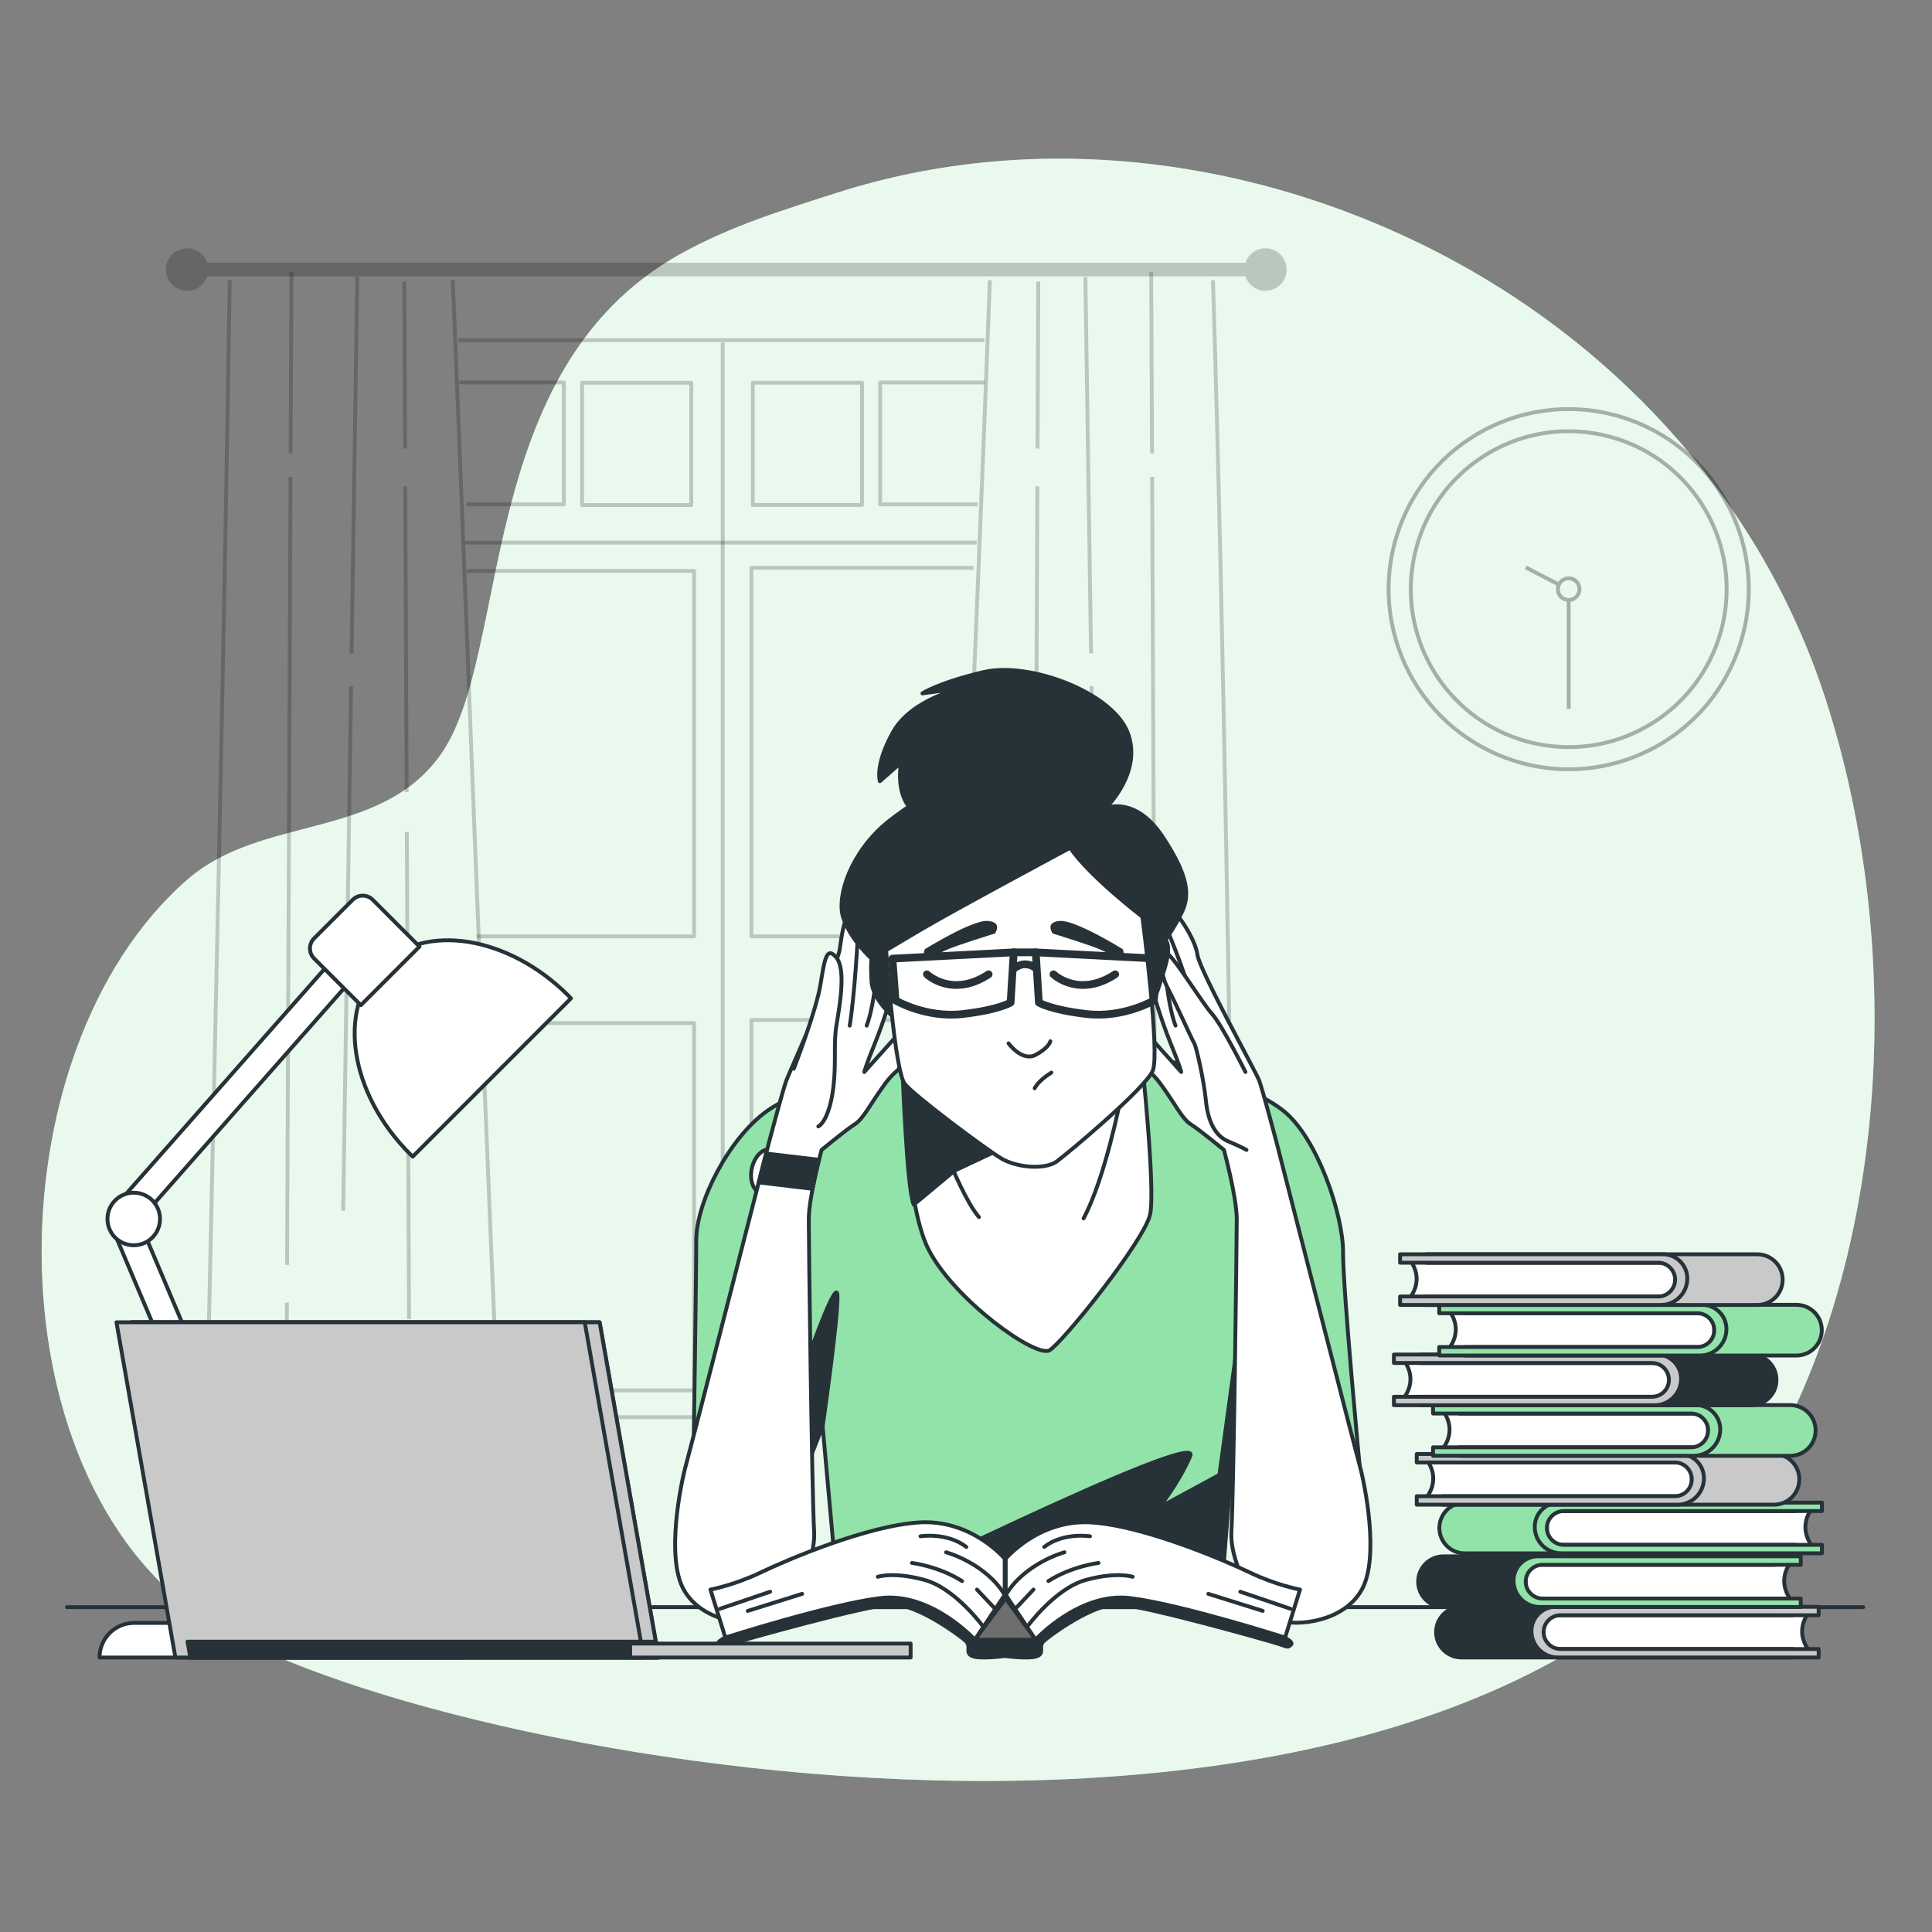 <svg xmlns="http://www.w3.org/2000/svg" viewBox="0 0 500 500"><rect x="0" y="0" width="500" height="500" fill="#808080" stroke="none"/><g id="background-simple"><g><path d="M462.01,369.56c27.74-55.46,29.61-129.36,10.46-188.6-16.49-51.01-53.18-89.91-95.56-113.08-49.17-26.88-107.78-34.88-160.55-17.91-13.88,4.46-27.4,8.55-40.48,15.88-53.65,30.05-43.3,104.1-62.12,129.85-15.84,21.67-46.12,15.28-65.21,31.89C-2.97,272.4-3.11,385.67,56.34,421.07c63.06,37.56,336.96,85.85,405.67-51.51Z" style="fill:#92E3A9;"></path><path d="M462.01,369.56c27.74-55.46,29.61-129.36,10.46-188.6-16.49-51.01-53.18-89.91-95.56-113.08-49.17-26.88-107.78-34.88-160.55-17.91-13.88,4.46-27.4,8.55-40.48,15.88-53.65,30.05-43.3,104.1-62.12,129.85-15.84,21.67-46.12,15.28-65.21,31.89C-2.97,272.4-3.11,385.67,56.34,421.07c63.06,37.56,336.96,85.85,405.67-51.51Z" style="fill:#fff; opacity:.8;"></path></g></g><g id="Clock"><g style="opacity:.3;"><circle cx="405.97" cy="152.47" r="46.6" transform="translate(-27.58 161.98) rotate(-21.84)" style="fill:none; stroke:#000; stroke-linejoin:round;"></circle><circle cx="405.97" cy="152.47" r="40.87" transform="translate(189.65 528.32) rotate(-80.66)" style="fill:none; stroke:#000; stroke-linejoin:round;"></circle><circle cx="405.97" cy="152.47" r="2.8" style="fill:none; stroke:#000; stroke-linejoin:round;"></circle><line x1="405.97" y1="155.27" x2="405.97" y2="183.45" style="fill:none; stroke:#000; stroke-linejoin:round;"></line><line x1="394.83" y1="146.83" x2="403.25" y2="151.19" style="fill:none; stroke:#000; stroke-linejoin:round;"></line></g></g><g id="Window"><g><path d="M327.49,64.26c-2.42,0-4.45,1.57-5.18,3.74H53.63c-.74-2.17-2.77-3.74-5.19-3.74-3.04,0-5.5,2.46-5.5,5.5s2.46,5.5,5.5,5.5c2.42,0,4.45-1.57,5.19-3.74H322.3c.74,2.17,2.77,3.74,5.18,3.74,3.04,0,5.5-2.46,5.5-5.5s-2.46-5.5-5.5-5.5Z" style="opacity:.2;"></path><g style="opacity:.2;"><path d="M117.18,72.51c3.83,93.15,7.18,187.18,11.19,279.99l-.4,18.19s-17.22,0-26.28,.91c-9.06,.91-23.11,.91-33.08,.91s-15.41-3.63-15.41-3.63l.65-16.4c2.01-92.76,4.18-186.8,5.6-279.96" style="fill:none; stroke:#000; stroke-linejoin:round;"></path><line x1="74.25" y1="337.1" x2="74.2" y2="348.06" style="fill:none; stroke:#000; stroke-linejoin:round;"></line><line x1="75.19" y1="123.41" x2="74.29" y2="327.36" style="fill:none; stroke:#000; stroke-linejoin:round;"></line><line x1="75.42" y1="70.44" x2="75.21" y2="117.32" style="fill:none; stroke:#000; stroke-linejoin:round;"></line><line x1="90.86" y1="177.58" x2="88.81" y2="313.36" style="fill:none; stroke:#000; stroke-linejoin:round;"></line><line x1="92.46" y1="71.66" x2="90.99" y2="169.09" style="fill:none; stroke:#000; stroke-linejoin:round;"></line><line x1="105.29" y1="215.34" x2="105.86" y2="341.37" style="fill:none; stroke:#000; stroke-linejoin:round;"></line><line x1="104.88" y1="125.85" x2="105.24" y2="205" style="fill:none; stroke:#000; stroke-linejoin:round;"></line><line x1="104.64" y1="72.88" x2="104.84" y2="116.11" style="fill:none; stroke:#000; stroke-linejoin:round;"></line></g><g style="opacity:.2;"><path d="M256.18,72.51c-3.68,98.62-8.37,198.24-11.9,296.34,0,0,11.73,1.77,19.27,1.77h38.49c8.3,0,17.82-1.84,17.82-1.84-1.74-98.03-2.91-197.65-5.95-296.27" style="fill:none; stroke:#000; stroke-linejoin:round;"></path><line x1="299.1" y1="337.1" x2="299.15" y2="348.06" style="fill:none; stroke:#000; stroke-linejoin:round;"></line><line x1="298.17" y1="123.41" x2="299.06" y2="327.36" style="fill:none; stroke:#000; stroke-linejoin:round;"></line><line x1="297.93" y1="70.44" x2="298.14" y2="117.32" style="fill:none; stroke:#000; stroke-linejoin:round;"></line><line x1="282.49" y1="177.58" x2="284.54" y2="313.36" style="fill:none; stroke:#000; stroke-linejoin:round;"></line><line x1="280.89" y1="71.66" x2="282.36" y2="169.09" style="fill:none; stroke:#000; stroke-linejoin:round;"></line><line x1="268.06" y1="215.34" x2="267.49" y2="341.37" style="fill:none; stroke:#000; stroke-linejoin:round;"></line><line x1="268.47" y1="125.85" x2="268.11" y2="205" style="fill:none; stroke:#000; stroke-linejoin:round;"></line><line x1="268.71" y1="72.88" x2="268.51" y2="116.11" style="fill:none; stroke:#000; stroke-linejoin:round;"></line></g><g style="opacity:.2;"><polyline points="118.89 98.98 145.93 98.98 145.93 130.52 120.69 130.52" style="fill:none; stroke:#000; stroke-linejoin:round;"></polyline><rect x="150.64" y="99.06" width="28.26" height="31.64" style="fill:none; stroke:#000; stroke-linejoin:round;"></rect></g><g style="opacity:.2;"><polyline points="254.83 98.98 227.79 98.98 227.79 130.52 253.03 130.52" style="fill:none; stroke:#000; stroke-linejoin:round;"></polyline><rect x="194.81" y="99.06" width="28.26" height="31.64" transform="translate(417.89 229.75) rotate(180)" style="fill:none; stroke:#000; stroke-linejoin:round;"></rect></g><polyline points="123.35 242.32 179.63 242.32 179.63 147.75 120.88 147.75" style="fill:none; opacity:.2; stroke:#000; stroke-linejoin:round;"></polyline><polyline points="251.98 146.95 194.47 146.95 194.47 242.32 247.65 242.32" style="fill:none; opacity:.2; stroke:#000; stroke-linejoin:round;"></polyline><polyline points="125.2 264.76 179.63 264.76 179.63 359.83 129.33 359.83" style="fill:none; opacity:.2; stroke:#000; stroke-linejoin:round;"></polyline><polyline points="248.27 263.96 194.47 263.96 194.47 360.71 243.52 360.71" style="fill:none; opacity:.2; stroke:#000; stroke-linejoin:round;"></polyline><line x1="129.08" y1="366.75" x2="244.27" y2="366.75" style="fill:none; opacity:.2; stroke:#000; stroke-linejoin:round;"></line><line x1="118.66" y1="88.03" x2="254.76" y2="88.03" style="fill:none; opacity:.2; stroke:#000; stroke-linejoin:round;"></line><line x1="187.04" y1="88.68" x2="187.04" y2="365.45" style="fill:none; opacity:.2; stroke:#000; stroke-linejoin:round;"></line><line x1="120.39" y1="140.43" x2="252.78" y2="140.43" style="fill:none; opacity:.2; stroke:#000; stroke-linejoin:round;"></line></g></g><g id="Table"><line x1="17.34" y1="415.93" x2="482.2" y2="415.93" style="fill:none; stroke:#263238; stroke-linecap:round; stroke-linejoin:round;"></line></g><g id="Character"><g><g><path d="M347.59,324.12c0-9.85-6.65-29.54-15.34-36.57-8.68-7.03-31.22-13.44-31.22-13.44l-29.4-3.17v-.42l-2.06,.2-1.81-.2v.37l-33.87,3.22s-25.56,6.41-35.41,13.44c-9.85,7.03-18.29,23.56-18.29,33.41s-.7,55.21-.7,55.21l29.54,2.81,3.87-9.85,4.22,46.77h98.7l3.72-46.77,3.41,9.85,28.9,.14s-4.27-45.15-4.27-54.99Z" style="fill:#92E3A9; stroke:#263238; stroke-linecap:round; stroke-linejoin:round;"></path><path d="M206.9,357.73s9.44-27.57,9.82-22.66c.38,4.91-3.81,34.06-3.81,34.06l-6.38,11.26,.38-22.66Z" style="fill:#263238; stroke:#263238; stroke-linecap:round; stroke-linejoin:round;"></path><path d="M217.12,415.9s94.2-46.64,90.93-39.11c-3.27,7.53-8.18,13.42-8.18,13.42l15.71-8.51,5.24-38.29-5,72.5h-98.7Z" style="fill:#263238; stroke:#263238; stroke-linecap:round; stroke-linejoin:round;"></path><g><path d="M233.89,274.11s-.24,36.3,6.44,49.31c6.68,13.01,27.78,28.13,31.3,26.02,3.52-2.11,24.62-28.48,26.02-35.17,1.41-6.68-2.17-40.17-2.17-40.17h-61.59Z" style="fill:#fff; stroke:#263238; stroke-linecap:round; stroke-linejoin:round;"></path><path d="M246.99,303l14.9-7.01-28.27-17.73s1.11,30,2.86,33.51l10.52-8.76Z" style="fill:#263238; stroke:#263238; stroke-linecap:round; stroke-linejoin:round;"></path><path d="M239.28,283.33s8.09,24.62,14.07,31.65" style="fill:none; stroke:#263238; stroke-linecap:round; stroke-linejoin:round;"></path><path d="M289.92,284.73s-3.87,20.04-9.49,30.59" style="fill:none; stroke:#263238; stroke-linecap:round; stroke-linejoin:round;"></path></g></g><g><path d="M201.99,303.99c-.7,3.13-2.92,5.29-4.97,4.83-2.04-.46-3.13-3.36-2.44-6.49,.7-3.13,2.92-5.29,4.97-4.83,2.04,.46,3.13,3.36,2.44,6.49Z" style="fill:#fff; stroke:#263238; stroke-linecap:round; stroke-linejoin:round;"></path><path d="M199.08,295.39s3.59-13.54,4.42-15.75c.83-2.21,13.26-29.84,13.82-33.99,.55-4.14,1.38-8.57,2.21-8.29s11.61,18.79,11.61,18.79c0,0-2.21,7.74-4.7,13.82-2.49,6.08-2.76,7.46-2.76,7.46l9.4-10.5s2.49,3.04,.83,7.18-1.66,1.93-5.25,6.91-5.25,8.57-7.46,9.95c-2.21,1.38-8.57,6.63-8.57,6.63,0,0-3.32,12.16-3.32,17.96s.83,71.57,1.38,80.69c.55,9.12-7.46,21.83-12.43,23.21-4.97,1.38-16.58,.28-21.28-8.01-4.7-8.29-.83-27.36,.55-32.33,1.38-4.97,21.55-83.73,21.55-83.73Z" style="fill:#fff; stroke:#263238; stroke-linecap:round; stroke-linejoin:round;"></path><path d="M221.97,242.96s-.77,14.46-2.07,22.47" style="fill:none; stroke:#263238; stroke-linecap:round; stroke-linejoin:round;"></path><path d="M227.39,246.06s-.77,13.43-3.1,19.37" style="fill:none; stroke:#263238; stroke-linecap:round; stroke-linejoin:round;"></path><path d="M205.43,276.6s5.8-14.92,6.91-21.83c1.11-6.91,1.66-9.95,4.14-6.91,2.49,3.04,.83,12.44,0,17.41s0,9.67-.83,16.3c-.83,6.63-2.76,9.4-3.87,9.95" style="fill:#fff; stroke:#263238; stroke-linecap:round; stroke-linejoin:round;"></path></g><g><path d="M330.3,295.39s-3.59-13.54-4.42-15.75c-.83-2.21-15.44-28.46-16-32.61-.55-4.14-5.53-11.33-6.36-11.05-.83,.28-5.28,20.17-5.28,20.17,0,0,2.21,7.74,4.7,13.82s2.76,7.46,2.76,7.46l-9.4-10.5s-2.49,3.04-.83,7.18,1.66,1.93,5.25,6.91,5.25,8.57,7.46,9.95c2.21,1.38,8.57,6.63,8.57,6.63,0,0,3.32,12.16,3.32,17.96s-.83,71.57-1.38,80.69c-.55,9.12,7.46,21.83,12.43,23.21,4.97,1.38,16.58,.28,21.28-8.01,4.7-8.29,.83-27.36-.55-32.33s-21.55-83.73-21.55-83.73Z" style="fill:#fff; stroke:#263238; stroke-linecap:round; stroke-linejoin:round;"></path><path d="M302.28,241.15s5.94,13.94,7.23,21.95" style="fill:none; stroke:#263238; stroke-linecap:round; stroke-linejoin:round;"></path><path d="M301.12,246.06s.77,13.43,3.1,19.37" style="fill:none; stroke:#263238; stroke-linecap:round; stroke-linejoin:round;"></path><path d="M322.32,277.42s-6.08-12.16-8.57-14.92-9.12-13.54-11.33-15.47c-2.21-1.93-2.49,4.42-.28,8.57,2.21,4.15,6.36,13.54,6.91,14.37,.55,.83,2.49,9.4,3.04,14.92,.55,5.53,2.49,9.12,5.8,10.5s4.7,2.21,4.7,2.21" style="fill:#fff; stroke:#263238; stroke-linecap:round; stroke-linejoin:round;"></path></g><g><path d="M286.18,209.11s9.72-9.34,5.59-19.68c-4.13-10.33-25.49-18.26-37.2-15.5-11.71,2.76-15.84,5.51-15.84,5.51l10.33-1.38s-13.09,2.76-17.91,11.37-3.44,12.74-3.44,12.74l5.51-4.82s-1.38,6.54,1.72,11.02c3.1,4.48,14.47,1.72,18.94-1.72,4.48-3.44,9.3-6.54,17.22-2.41,7.92,4.13,12.93,6.63,15.08,4.86Z" style="fill:#263238; stroke:#263238; stroke-linecap:round; stroke-linejoin:round;"></path><path d="M231.23,263.25s-5.41-4.6-5.68-9.2c-.27-4.6,0-5.95,0-5.95,0,0-5.41-4.87-7.31-10.56-1.89-5.68,2.17-17.32,11.64-24.9,9.47-7.58,30.04-19.22,42.49-15.43,12.45,3.79,13.8,11.91,13.8,11.91,0,0,7.58-3.25,14.62,7.31,7.04,10.56,7.04,15.43,5.14,19.49s-4.33,7.31-4.33,7.31c0,0,1.62,1.08,0,6.77s-2.98,8.93-2.98,8.93l-7.85-19.22-15.43-15.97-41.14,24.36-2.98,15.16Z" style="fill:#263238; stroke:#263238; stroke-linecap:round; stroke-linejoin:round;"></path><g><path d="M276.97,219.4s-30.31,16.24-38.98,21.38l-8.66,5.14s2.17,31.4,4.87,34.65c2.71,3.25,20.84,16.78,24.9,19.22,4.06,2.44,11.37,2.98,14.35,.81,2.98-2.17,23.01-18.95,24.9-23.55,1.89-4.6-2.71-39.79-2.71-39.79,0,0-13.8-10.56-18.68-17.86Z" style="fill:#fff; stroke:#263238; stroke-linecap:round; stroke-linejoin:round;"></path><path d="M261,270.01s3.52,4.87,7.04,2.98c3.52-1.89,3.79-3.52,3.79-3.52" style="fill:none; stroke:#263238; stroke-linecap:round; stroke-linejoin:round;"></path><path d="M267.77,281.65s.81-1.89,4.33-4.06" style="fill:none; stroke:#263238; stroke-linecap:round; stroke-linejoin:round;"></path><path d="M239.89,252.15s6.5,6.23,15.97,0" style="fill:none; stroke:#263238; stroke-linecap:round; stroke-linejoin:round; stroke-width:2px;"></path><path d="M272.64,252.15s6.5,6.23,15.97,0" style="fill:none; stroke:#263238; stroke-linecap:round; stroke-linejoin:round; stroke-width:2px;"></path><path d="M239.35,245.65s12.18-7.58,16.24-7.31c4.06,.27,1.89,3.25,1.89,3.25,0,0-10.56,3.25-12.72,4.33-2.17,1.08-6.77,3.25-5.41-.27Z" style="fill:#263238;"></path><path d="M290.57,245.65s-12.18-7.58-16.24-7.31c-4.06,.27-1.89,3.25-1.89,3.25,0,0,10.56,3.25,12.72,4.33,2.17,1.08,6.77,3.25,5.41-.27Z" style="fill:#263238;"></path><g><path d="M230.96,248.09l.81,10.83s7.85,4.6,17.32,3.52c9.47-1.08,12.45-2.98,12.45-2.98l.81-12.99-31.4,1.62Z" style="fill:none; stroke:#263238; stroke-linecap:round; stroke-linejoin:round; stroke-width:2px;"></path><path d="M299.44,248.09l-.81,10.83s-7.85,4.6-17.32,3.52c-9.47-1.08-12.45-2.98-12.45-2.98l-.81-12.99,31.4,1.62Z" style="fill:none; stroke:#263238; stroke-linecap:round; stroke-linejoin:round; stroke-width:2px;"></path><line x1="262.36" y1="246.46" x2="268.04" y2="246.46" style="fill:none; stroke:#263238; stroke-linecap:round; stroke-linejoin:round; stroke-width:2px;"></line><path d="M262.63,250.52s2.44-2.17,5.41,0" style="fill:none; stroke:#263238; stroke-linecap:round; stroke-linejoin:round; stroke-width:2px;"></path></g></g></g><path d="M198.27,298.53c-.47,1.83-1.12,4.39-1.92,7.48l13.93,1.65c.54-2.81,1.19-5.59,1.67-7.51l-13.69-1.62Z" style="fill:#263238; stroke:#263238; stroke-linecap:round; stroke-linejoin:round;"></path></g></g><g id="Lamp"><g><path d="M76.9,425.39c.46,0,.93-.09,1.38-.28,1.81-.76,2.65-2.84,1.89-4.65l-44.2-104.54,60.32-68.38c1.3-1.47,1.16-3.71-.31-5.01-1.47-1.3-3.71-1.16-5.01,.31l-61.8,70.06c-.9,1.02-1.14,2.47-.61,3.72l45.07,106.59c.57,1.36,1.89,2.17,3.27,2.17Z" style="fill:#fff; stroke:#263238; stroke-linecap:round; stroke-linejoin:round;"></path><g><path d="M106.81,299.33c-.23-.22-.45-.43-.68-.65-15.56-15.56-19-37.35-7.68-48.67,11.32-11.32,33.11-7.88,48.67,7.68,.22,.22,.44,.45,.65,.68l-40.96,40.96Z" style="fill:#fff; stroke:#263238; stroke-linecap:round; stroke-linejoin:round;"></path><path d="M82.9,234.8h21.47v17.11c0,2.03-1.65,3.67-3.67,3.67h-14.12c-2.03,0-3.67-1.65-3.67-3.67v-17.11h0Z" transform="translate(333.22 352.37) rotate(135)" style="fill:#fff; stroke:#263238; stroke-linecap:round; stroke-linejoin:round;"></path></g><path d="M27.81,315.47c0-3.75,3.04-6.8,6.8-6.8s6.8,3.04,6.8,6.8-3.04,6.8-6.8,6.8-6.8-3.04-6.8-6.8Z" style="fill:#fff; stroke:#263238; stroke-linecap:round; stroke-linejoin:round;"></path><path d="M34.71,420.01H111.06c4.95,0,8.95,4.01,8.95,8.95H25.76c0-4.95,4.01-8.95,8.95-8.95Z" style="fill:#fff; stroke:#263238; stroke-linecap:round; stroke-linejoin:round;"></path></g></g><g id="Books_2"><g><g><g><path d="M468.06,417.44s-3.77,4.35,0,9.57h-68.57l-2.03-5.22,2.61-4.64,67.99,.29Z" style="fill:#fff; stroke:#263238; stroke-linecap:round; stroke-linejoin:round;"></path><path d="M399.49,426.77v-8.75h64.39v-2.19h-85.66c-3.62,0-6.56,2.94-6.56,6.56s2.94,6.56,6.56,6.56h85.66v-2.19h-64.39Z" style="fill:#263238; stroke:#263238; stroke-linecap:round; stroke-linejoin:round;"></path><path d="M399.49,422.4h0c0-2.42,1.96-4.38,4.38-4.38h66.8v-2.19h-68.04c-3.48,0-6.29,2.82-6.29,6.29h0c0,3.77,3.06,6.83,6.83,6.83h67.5v-2.19h-66.8c-2.42,0-4.38-1.96-4.38-4.38Z" style="fill:#c9c9c9; stroke:#263238; stroke-linecap:round; stroke-linejoin:round;"></path></g><g><path d="M468.91,390.48s-3.77,4.35,0,9.57h-68.57l-2.03-5.22,2.61-4.64,67.99,.29Z" style="fill:#fff; stroke:#263238; stroke-linecap:round; stroke-linejoin:round;"></path><path d="M400.34,399.82v-8.75h64.39v-2.19h-85.66c-3.62,0-6.56,2.94-6.56,6.56s2.94,6.56,6.56,6.56h85.66v-2.19h-64.39Z" style="fill:#92E3A9; stroke:#263238; stroke-linecap:round; stroke-linejoin:round;"></path><path d="M400.34,395.44h0c0-2.42,1.96-4.38,4.38-4.38h66.8v-2.19h-68.04c-3.48,0-6.29,2.82-6.29,6.29h0c0,3.77,3.06,6.83,6.83,6.83h67.5v-2.19h-66.8c-2.42,0-4.38-1.96-4.38-4.38Z" style="fill:#92E3A9; stroke:#263238; stroke-linecap:round; stroke-linejoin:round;"></path></g><g><path d="M463.42,404.39s-3.77,4.35,0,9.57h-68.57l-2.03-5.22,2.61-4.64,67.99,.29Z" style="fill:#fff; stroke:#263238; stroke-linecap:round; stroke-linejoin:round;"></path><path d="M394.85,413.72v-8.75h64.39v-2.19h-85.66c-3.62,0-6.56,2.94-6.56,6.56s2.94,6.56,6.56,6.56h85.66v-2.19h-64.39Z" style="fill:#263238; stroke:#263238; stroke-linecap:round; stroke-linejoin:round;"></path><path d="M394.85,409.34h0c0-2.42,1.96-4.38,4.38-4.38h66.8v-2.19h-68.04c-3.48,0-6.29,2.82-6.29,6.29h0c0,3.77,3.06,6.83,6.83,6.83h67.5v-2.19h-66.8c-2.42,0-4.38-1.96-4.38-4.38Z" style="fill:#92E3A9; stroke:#263238; stroke-linecap:round; stroke-linejoin:round;"></path></g></g><g><path d="M369.25,377.9s3.77,4.35,0,9.57h68.57l2.03-5.22-2.61-4.64-67.99,.29Z" style="fill:#fff; stroke:#263238; stroke-linecap:round; stroke-linejoin:round;"></path><path d="M437.83,387.23v-8.75h-64.39v-2.19h85.66c3.62,0,6.56,2.94,6.56,6.56s-2.94,6.56-6.56,6.56h-85.66v-2.19h64.39Z" style="fill:#c9c9c9; stroke:#263238; stroke-linecap:round; stroke-linejoin:round;"></path><path d="M437.83,382.86h0c0-2.42-1.96-4.38-4.38-4.38h-66.8v-2.19h68.04c3.48,0,6.29,2.82,6.29,6.29h0c0,3.77-3.06,6.83-6.83,6.83h-67.5v-2.19h66.8c2.42,0,4.38-1.96,4.38-4.38Z" style="fill:#c9c9c9; stroke:#263238; stroke-linecap:round; stroke-linejoin:round;"></path></g><g><path d="M373.47,365.24s3.77,4.35,0,9.57h68.57l2.03-5.22-2.61-4.64-67.99,.29Z" style="fill:#fff; stroke:#263238; stroke-linecap:round; stroke-linejoin:round;"></path><path d="M442.05,374.58v-8.75h-64.39v-2.19h85.66c3.62,0,6.56,2.94,6.56,6.56s-2.94,6.56-6.56,6.56h-85.66v-2.19h64.39Z" style="fill:#92E3A9; stroke:#263238; stroke-linecap:round; stroke-linejoin:round;"></path><path d="M442.05,370.2h0c0-2.42-1.96-4.38-4.38-4.38h-66.8v-2.19h68.04c3.48,0,6.29,2.82,6.29,6.29h0c0,3.77-3.06,6.83-6.83,6.83h-67.5v-2.19h66.8c2.42,0,4.38-1.96,4.38-4.38Z" style="fill:#92E3A9; stroke:#263238; stroke-linecap:round; stroke-linejoin:round;"></path></g><g><path d="M363.35,352.16s3.77,4.35,0,9.57h68.57l2.03-5.22-2.61-4.64-67.99,.29Z" style="fill:#fff; stroke:#263238; stroke-linecap:round; stroke-linejoin:round;"></path><path d="M431.92,361.5v-8.75h-64.39v-2.19h85.66c3.62,0,6.56,2.94,6.56,6.56s-2.94,6.56-6.56,6.56h-85.66v-2.19h64.39Z" style="fill:#263238; stroke:#263238; stroke-linecap:round; stroke-linejoin:round;"></path><path d="M431.92,357.12h0c0-2.42-1.96-4.38-4.38-4.38h-66.8v-2.19h68.04c3.48,0,6.29,2.82,6.29,6.29h0c0,3.77-3.06,6.83-6.83,6.83h-67.5v-2.19h66.8c2.42,0,4.38-1.96,4.38-4.38Z" style="fill:#c9c9c9; stroke:#263238; stroke-linecap:round; stroke-linejoin:round;"></path></g><g><path d="M375.08,339.3s3.77,4.35,0,9.57h68.57l2.03-5.22-2.61-4.64-67.99,.29Z" style="fill:#fff; stroke:#263238; stroke-linecap:round; stroke-linejoin:round;"></path><path d="M443.65,348.63v-8.75h-64.39v-2.19h85.66c3.62,0,6.56,2.94,6.56,6.56s-2.94,6.56-6.56,6.56h-85.66v-2.19h64.39Z" style="fill:#92E3A9; stroke:#263238; stroke-linecap:round; stroke-linejoin:round;"></path><path d="M443.65,344.25h0c0-2.42-1.96-4.38-4.38-4.38h-66.8v-2.19h68.04c3.48,0,6.29,2.82,6.29,6.29h0c0,3.77-3.06,6.83-6.83,6.83h-67.5v-2.19h66.8c2.42,0,4.38-1.96,4.38-4.38Z" style="fill:#92E3A9; stroke:#263238; stroke-linecap:round; stroke-linejoin:round;"></path></g><g><path d="M364.95,326.22s3.77,4.35,0,9.57h68.57l2.03-5.22-2.61-4.64-67.99,.29Z" style="fill:#fff; stroke:#263238; stroke-linecap:round; stroke-linejoin:round;"></path><path d="M433.52,335.55v-8.75h-64.39v-2.19h85.66c3.62,0,6.56,2.94,6.56,6.56s-2.94,6.56-6.56,6.56h-85.66v-2.19h64.39Z" style="fill:#c9c9c9; stroke:#263238; stroke-linecap:round; stroke-linejoin:round;"></path><path d="M433.52,331.17h0c0-2.42-1.96-4.38-4.38-4.38h-66.8v-2.19h68.04c3.48,0,6.29,2.82,6.29,6.29h0c0,3.77-3.06,6.83-6.83,6.83h-67.5v-2.19h66.8c2.42,0,4.38-1.96,4.38-4.38Z" style="fill:#c9c9c9; stroke:#263238; stroke-linecap:round; stroke-linejoin:round;"></path></g></g></g><g id="Book_1"><g><path d="M332.35,423.8c-18.6-10.77-72.32-15.69-72.32-15.69,0,0-53.72,4.92-72.32,15.69,0,0-2.59,1.21-1.7,1.88,.89,.67,.44,.67,3.11-.22,2.67-.89,35.12-10,41.57-10.23s17.34,7.78,19.12,9.34c1.78,1.56-.22,3.11,1.78,4,2,.89,8.45,0,8.45,0,0,0,6.45,.89,8.45,0,2-.89,0-2.45,1.78-4,1.78-1.56,12.67-9.56,19.12-9.34,6.45,.22,38.9,9.34,41.57,10.23,2.67,.89,2.22,.89,3.11,.22,.89-.67-1.7-1.88-1.7-1.88Z" style="fill:#263238; stroke:#263238; stroke-linecap:round; stroke-linejoin:round;"></path><polygon points="252.29 424.35 268.02 424.35 260.26 413.67 252.29 424.35" style="fill:#6e6e6e; stroke:#263238; stroke-linecap:round; stroke-linejoin:round;"></polygon><g><g><path d="M260.01,403.38s-8.55-10.21-22.07-9.38c-13.52,.83-34.21,9.66-41.11,12.97-6.9,3.31-12.97,4.41-12.97,4.41l3.86,12.42s26.76-8.55,40.01-10.21c13.24-1.66,24.56,10.76,24.56,10.76l7.73-11.59v-9.38Z" style="fill:#fff; stroke:#263238; stroke-linecap:round; stroke-linejoin:round;"></path><path d="M254.5,421.04s-7.17-9.93-15.18-12.14c-8-2.21-12.14-.83-12.14-.83" style="fill:none; stroke:#263238; stroke-linecap:round; stroke-linejoin:round;"></path><path d="M236.01,404.49s6.9,.83,12.97,4.69" style="fill:none; stroke:#263238; stroke-linecap:round; stroke-linejoin:round;"></path><line x1="252.84" y1="411.38" x2="257.53" y2="416.35" style="fill:none; stroke:#263238; stroke-linecap:round; stroke-linejoin:round;"></line><path d="M244.84,401.73s10.21,2.76,15.18,11.04" style="fill:none; stroke:#263238; stroke-linecap:round; stroke-linejoin:round;"></path><path d="M238.22,397.59s6.9-1.1,11.86,2.76" style="fill:none; stroke:#263238; stroke-linecap:round; stroke-linejoin:round;"></path><line x1="186.34" y1="416.35" x2="199.31" y2="411.94" style="fill:none; stroke:#263238; stroke-linecap:round; stroke-linejoin:round;"></line><line x1="193.52" y1="416.9" x2="207.59" y2="412.49" style="fill:none; stroke:#263238; stroke-linecap:round; stroke-linejoin:round;"></line></g><g><path d="M260.29,403.38s8.55-10.21,22.07-9.38c13.52,.83,34.21,9.66,41.11,12.97,6.9,3.31,12.97,4.41,12.97,4.41l-3.86,12.42s-26.76-8.55-40.01-10.21c-13.24-1.66-24.56,10.76-24.56,10.76l-7.73-11.59v-9.38Z" style="fill:#fff; stroke:#263238; stroke-linecap:round; stroke-linejoin:round;"></path><path d="M265.81,421.04s7.17-9.93,15.18-12.14c8-2.21,12.14-.83,12.14-.83" style="fill:none; stroke:#263238; stroke-linecap:round; stroke-linejoin:round;"></path><path d="M284.29,404.49s-6.9,.83-12.97,4.69" style="fill:none; stroke:#263238; stroke-linecap:round; stroke-linejoin:round;"></path><line x1="267.46" y1="411.38" x2="262.77" y2="416.35" style="fill:none; stroke:#263238; stroke-linecap:round; stroke-linejoin:round;"></line><path d="M275.47,401.73s-10.21,2.76-15.18,11.04" style="fill:none; stroke:#263238; stroke-linecap:round; stroke-linejoin:round;"></path><path d="M282.09,397.59s-6.9-1.1-11.86,2.76" style="fill:none; stroke:#263238; stroke-linecap:round; stroke-linejoin:round;"></path><line x1="333.96" y1="416.35" x2="320.99" y2="411.94" style="fill:none; stroke:#263238; stroke-linecap:round; stroke-linejoin:round;"></line><line x1="326.79" y1="416.9" x2="312.71" y2="412.49" style="fill:none; stroke:#263238; stroke-linecap:round; stroke-linejoin:round;"></line></g></g></g></g><g id="Device"><g><polygon points="170.44 428.96 49.25 428.96 33.99 342.21 155.18 342.21 170.44 428.96" style="fill:#c9c9c9; stroke:#263238; stroke-linecap:round; stroke-linejoin:round;"></polygon><polygon points="170.44 428.96 49.25 428.96 33.99 342.21 155.18 342.21 170.44 428.96" style="fill:#c9c9c9; stroke:#263238; stroke-linecap:round; stroke-linejoin:round;"></polygon><polygon points="166.58 428.96 45.39 428.96 30.14 342.21 151.33 342.21 166.58 428.96" style="fill:#c9c9c9; stroke:#263238; stroke-linecap:round; stroke-linejoin:round;"></polygon><polygon points="48.53 424.86 49.25 428.96 170.44 428.96 169.72 424.86 48.53 424.86" style="fill:#263238; stroke:#263238; stroke-linecap:round; stroke-linejoin:round;"></polygon><rect x="163.09" y="425.35" width="72.58" height="3.61" style="fill:#c9c9c9; stroke:#263238; stroke-linecap:round; stroke-linejoin:round;"></rect></g></g></svg>
